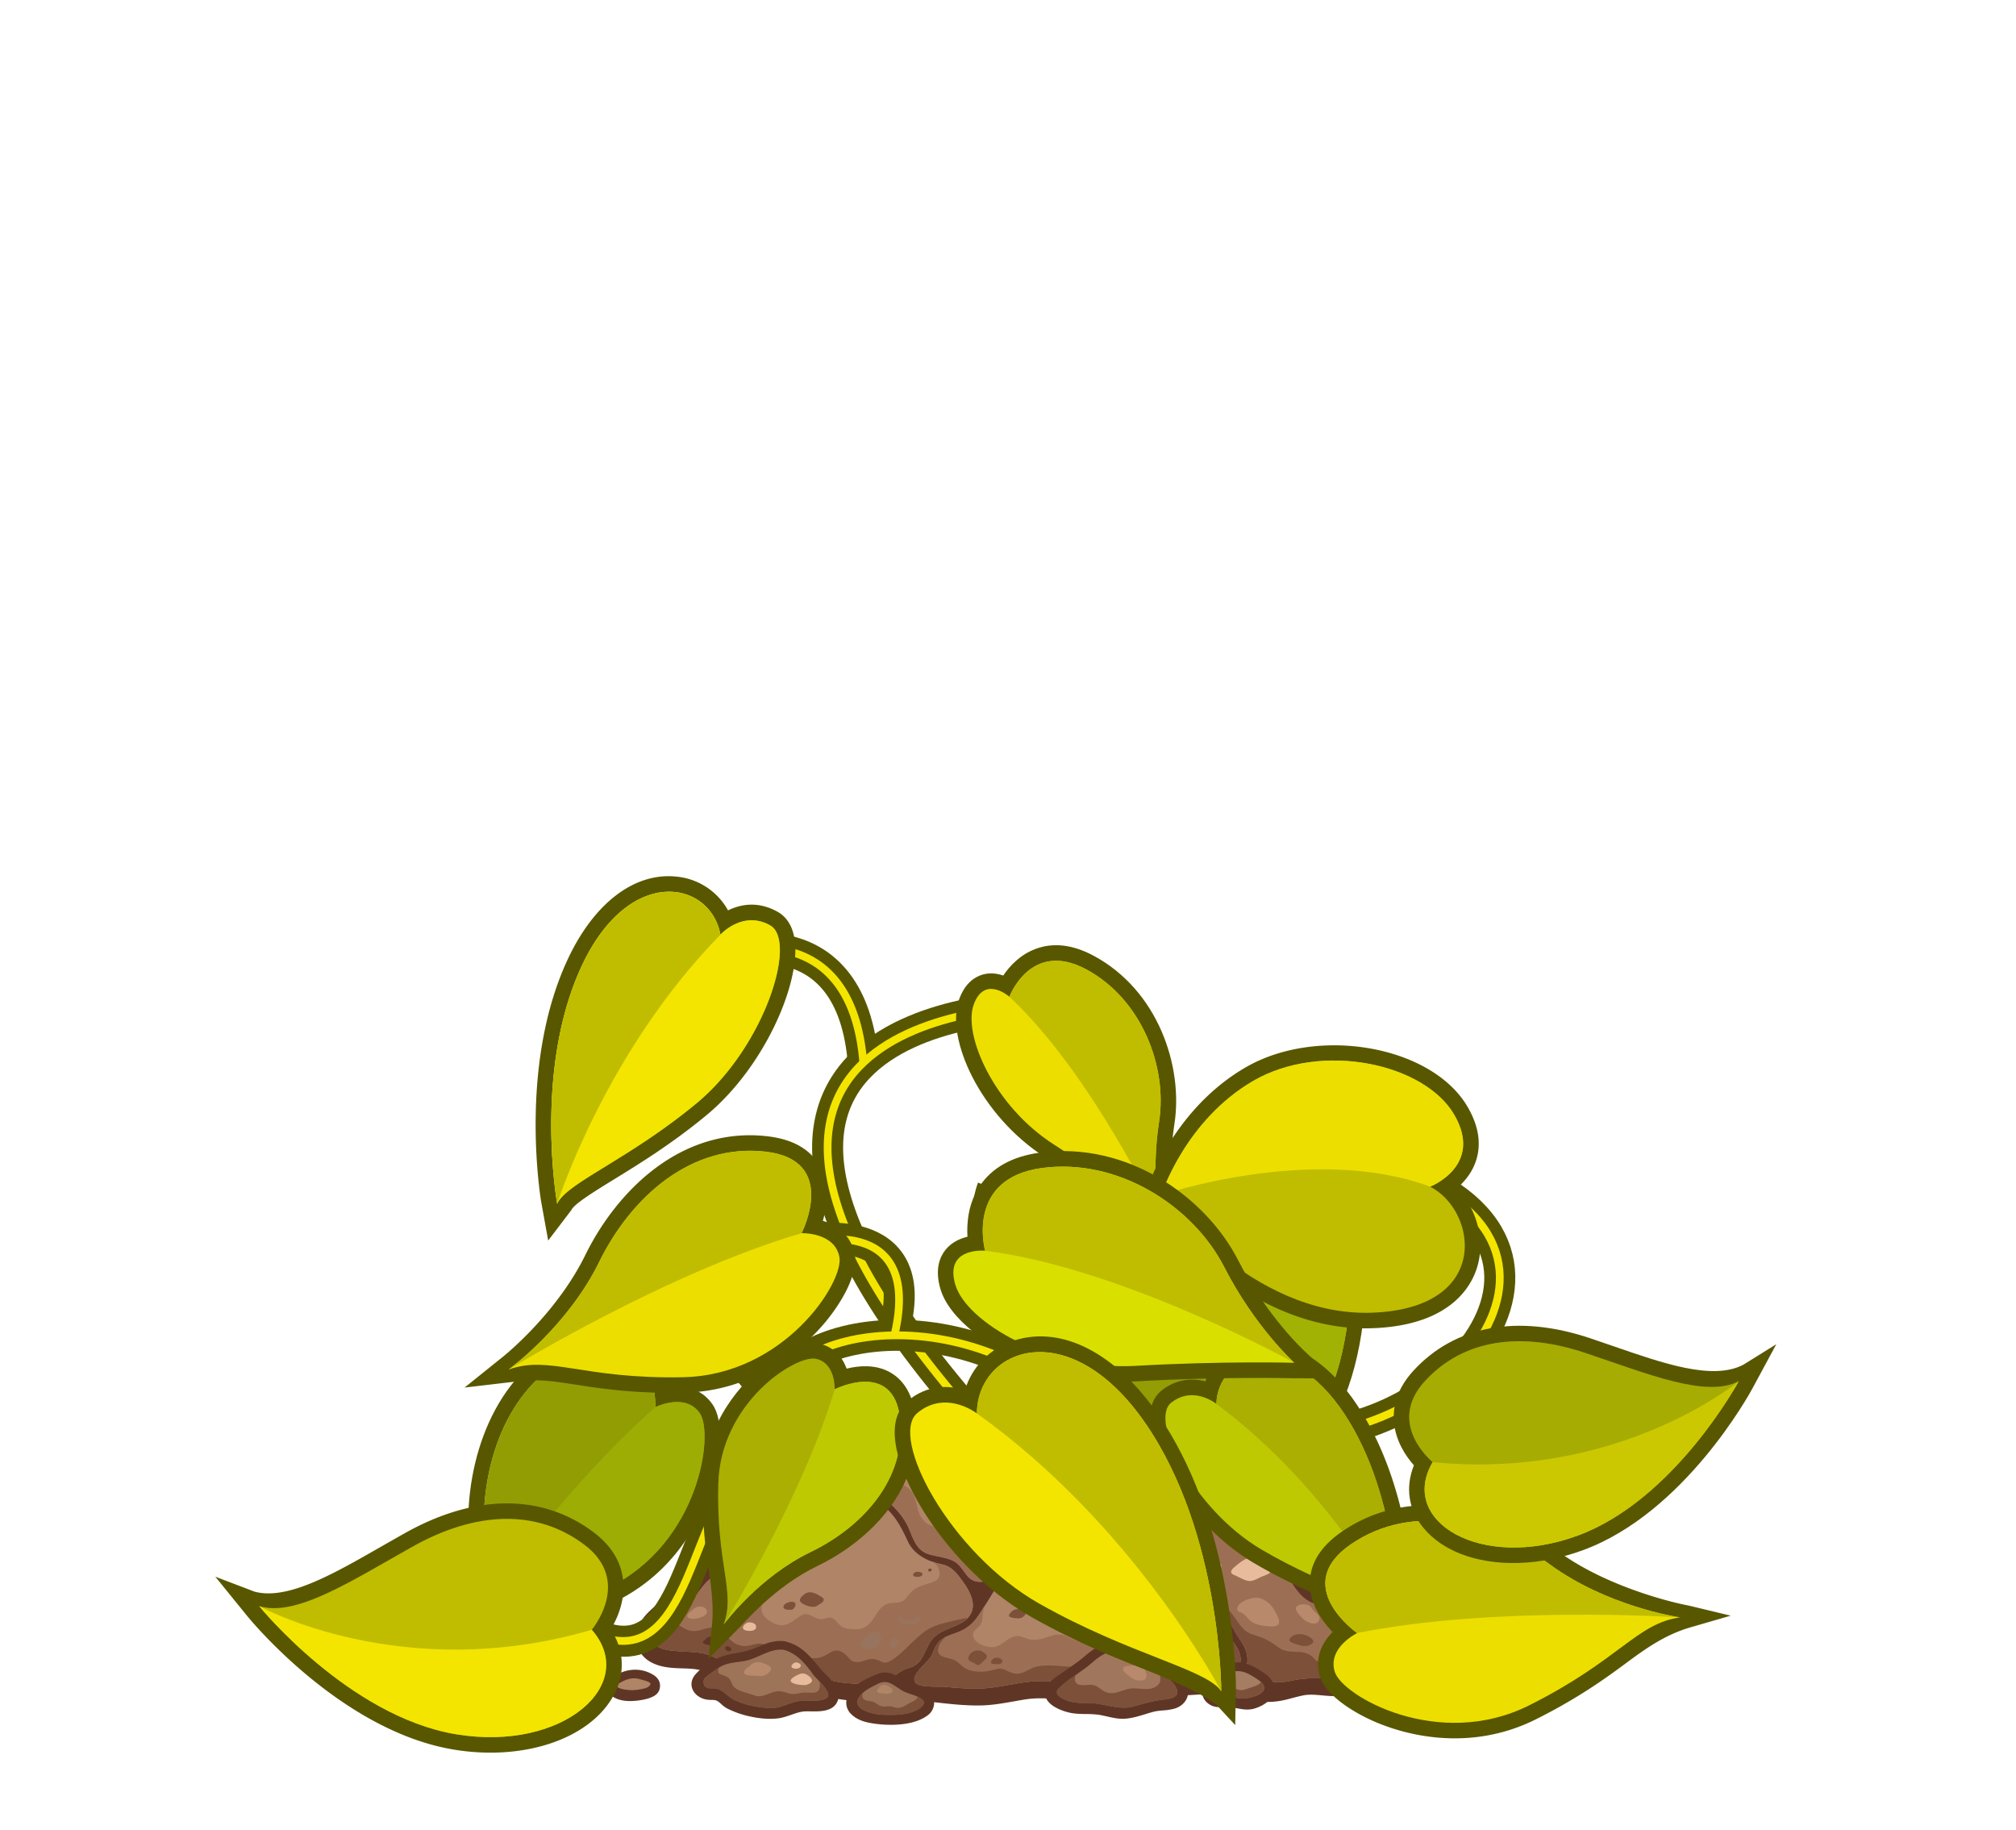 <svg width="130" height="118" viewBox="0 0 130 118" xmlns="http://www.w3.org/2000/svg">
    <g fill="none" fill-rule="evenodd">
        <path d="M0 118h130V0H0z"/>
        <path d="M63.042 109.96c-.925 0-1.852-.104-2.674-.197-1.131-.13-2.07-.18-2.951-.151l-.533.017c-.754.027-1.534.055-2.313-.018-.633-.06-1.22-.215-1.786-.365-.33-.087-.661-.175-1.002-.244-.592-.118-1.22-.136-1.974-.054-.734.078-1.597.113-2.447-.224a9.515 9.515 0 0 1-1.042-.512c-.29-.156-.578-.314-.882-.44-.42-.172-.911-.188-1.432-.205-.622-.02-1.265-.041-1.885-.325-.566-.26-.94-.708-1.052-1.264-.127-.631.1-1.337.608-1.887.522-.566 1.168-1.015 1.686-1.376.31-.215.553-.502.809-.807.229-.27.465-.55.765-.802.15-.125.295-.254.439-.382.483-.43.983-.875 1.638-1.176.454-.21.758-.54 1.11-.922a8.59 8.59 0 0 1 .6-.61c.417-.376.794-.63 1.187-.797.21-.09.417-.118.599-.142.16-.022.298-.041.384-.094.167-.102.277-.36.395-.632.109-.255.223-.52.413-.75.446-.543.962-.914 1.577-1.134.54-.195 1.032-.146 1.464-.021.187-.333.433-.695.736-1.081.322-.41.77-.9 1.262-1.375 1.06-1.027 2.104-1.268 3.345-1.315.74-.028 1.34-.14 1.858-.587.097-.084.194-.173.29-.263.342-.315.728-.673 1.208-.882.392-.17.868-.22 1.328-.267.233-.025.458-.047.646-.088.268-.06.469-.166.702-.29.237-.127.506-.27.86-.364 1.17-.311 2.178-.048 3.17.826.248.22.488.449.727.677.162.155.324.31.489.462.28.257.489.535.69.804.132.173.26.347.413.512.35.453.74.668 1.153.897.57.316 1.218.675 1.46 1.58l.08.323c.144.585.218.832.61 1.073.395.242.923.38 1.435.515l.387.104c.827.258 1.376.65 1.69 1.205.17.295.267.597.36.889.08.246.155.479.266.679.249.45.509.478 1.077.536.158.016.323.034.494.062.603.1 1.188.415 1.565.842.447.507.819.996 1.108 1.455.055.088.11.185.165.285.11.196.224.398.34.508.234.222.389.256.81.305 1.538.178 2.003 1.14 2.38 2.197.166.466.466.719.88 1.068l.268.227c.739.646.838 1.229.79 1.605-.178 1.433-2.007 1.653-2.608 1.725a8.054 8.054 0 0 1-1.68.035l-.224-.02c-.416-.038-.808-.075-1.167-.012-.258.046-.51.114-.762.18-.177.046-.353.093-.531.133-1.11.254-2.137.056-3.132-.137-.731-.141-1.422-.273-2.128-.234-1.075.062-2.043.12-3.001.228-.367.04-.736.106-1.104.17-.553.097-1.124.197-1.701.223-.893.044-1.756-.072-2.591-.182-1.045-.137-2.032-.266-3.043-.11-.247.039-.493.083-.74.127-.701.124-1.427.253-2.175.263h-.156" fill="#5F3626"/>
        <path d="M80.438 107.143c.041-.595-.2-1.045-.534-1.52-.409-.581-.645-1.205-.953-1.841-.458-.943-1.172-1.533-2.12-1.978-.64-.3-1.22-.42-1.82-.811-.616-.402-1.202-.738-1.683-1.296-.337-.391-.728-1.148-1.228-1.35-.3-.12-.583-.137-.906-.146-.454-.014-.796-.303-1.244-.287-.619.022-1.02.64-1.48.963-.7.489-1.409.743-2.212 1-.627.2-1.14.46-1.569.967-.309.365-.496.856-.956 1.038-.49.194-1.012.146-1.36-.281-.29-.355-.513-.797-.956-.99-.479-.21-1-.25-1.5-.394-.806-.233-1.004-.947-1.295-1.635-.428-1.013-1.346-1.868-2.276-2.407-.35-.202-.862-.503-.767-.96.1-.48.482-.835.781-1.2.37-.45.776-1.084 1.196-1.49 1.05-1.018 2.205-.801 3.526-1.013 1.252-.202 1.81-1.296 2.902-1.773.492-.215 1.145-.088 1.66-.227.632-.171 1.13-.608 1.782-.731 1.102-.208 1.95.637 2.657 1.319.374.36.861.648 1.162 1.074.33.467.66 1.07 1.145 1.377.507.32 1.035.539 1.435 1.005.373.436.328 1.17.662 1.66.583.857 1.827 1.11 2.766 1.374.954.298 1.203.747 1.491 1.622.216.659.593 1.475 1.263 1.709.303.105.647.09.962.095.464.007.83.135 1.201.412.58.434.86 1.239 1.251 1.827.324.486.811 1.037 1.414 1.156.44.086.9.052 1.293.294.326.202.457.624.572.965.182.544.334 1.03.757 1.436.343.329 1.392.867 1.22 1.45-.13.439-.979.7-1.338.764-.562.099-1.177-.038-1.744-.081-.662-.051-1.329-.057-1.986.056-.55.095-1.215.28-1.757.074-.537-.204-1.568-.413-1.465-.951l.051-.275z" fill="#B08466"/>
        <path d="M87.457 106.106c-.423-.406-.575-.893-.758-1.436-.114-.341-.245-.764-.57-.965-.394-.243-.856-.208-1.294-.294-.603-.12-1.09-.671-1.414-1.156-.392-.588-.672-1.394-1.252-1.827a1.942 1.942 0 0 0-1.2-.413c-.315-.005-.66.01-.962-.095-.67-.234-1.047-1.05-1.264-1.708-.18-.553-.349-.935-.687-1.217-.33.448-.106.823-.252 1.306-.256.85-1.288 1.29-2.182 1.524-1.032.269-2.02-.735-3.045-1.098.283.31.53.714.75.969.482.559 1.068.895 1.683 1.297.6.39 1.181.51 1.82.81.95.446 1.663 1.036 2.12 1.979.31.636.545 1.26.954 1.842.333.474.575.924.534 1.519l-.05.275c-.104.537.927.747 1.464.95.542.206 1.207.022 1.756-.073.657-.113 1.325-.107 1.987-.056.567.043 1.182.18 1.743.08.36-.063 1.208-.325 1.338-.764.172-.582-.876-1.12-1.219-1.45" fill="#9C6F54"/>
        <path d="M87.457 106.106c-.423-.406-.575-.893-.758-1.436a8.824 8.824 0 0 0-.088-.257c.034.297.052.638-.07.869-.18.342-.578.42-.747.788-.173.375-.015.825-.545.99-.455.143-.383-.087-.707-.31-.693-.473-1.433-.024-2.119-.547-.64-.488-.946-.59-1.72-.848-.86-.287-1.072-1.488-1.895-1.807.046.08.101.148.142.234.31.636.545 1.26.954 1.842.333.474.575.924.534 1.519l-.05.275c-.104.537.927.747 1.464.95.542.206 1.207.022 1.756-.073.657-.113 1.325-.107 1.987-.056.567.043 1.182.18 1.743.08.36-.063 1.208-.325 1.338-.764.172-.582-.876-1.12-1.219-1.45" fill="#7C5039"/>
        <path d="M55.579 95.215c-.094.456.416.758.767.96.93.539 1.849 1.394 2.276 2.407.29.688.489 1.402 1.295 1.635.499.144 1.02.185 1.5.394.444.193.667.635.956.99.349.427.869.475 1.36.28.46-.181.647-.672.956-1.037.429-.506.943-.767 1.569-.967.804-.257 1.513-.511 2.212-1a3.37 3.37 0 0 0 .353-.297c-1.067.092-1.66-.45-2.715-.614-.64-.1-.896.209-1.461.31-.64.117-.994-.056-1.613-.086-1.05-.052-2.152.663-3.165.086-1.067-.607-.426-1.91-1.555-2.496-.49-.254-.922-.022-1.407-.46-.417-.374-.542-.827-.53-1.328a.361.361 0 0 1-.017.023c-.3.365-.682.719-.781 1.2" fill="#9C6F54"/>
        <path d="M78.351 103.605c-.595-1.008-1.297-1.419-2.539-1.805-.992-.363-2.109-1.155-2.799-1.957-.386-.447-.767-1.22-1.428-1.256-.34-.018-.73.02-1.046-.14-.522-.265-.85-.206-1.23.225-.403.456-1.305.96-1.868 1.174-.605.231-1.25.426-1.809.762-.654.392-1.035 1.118-1.41 1.758a42.425 42.425 0 0 1-1.118 1.778c-.358.548-.77.874-1.383 1.11-.36.138-.82.26-1.105.536-.272.265-.383.581-.527.92-.19.447-1.428 1.276-1.06 1.777.243.332 1.525.236 1.885.268.778.07 1.551.14 2.333.11 1.062-.039 2.084-.327 3.137-.437.883-.093 1.713-.038 2.588.105 1.014.165 2.083.366 3.11.194.923-.155 1.843-.304 2.776-.39a46.88 46.88 0 0 1 2.875-.199c.48-.014 1.297.292 1.697-.056.307-.267.431-.302.518-.7l.045-.282c.056-.802-.608-1.26-.914-1.927-.24-.524-.434-1.07-.728-1.568" fill="#B08466"/>
        <path d="M78.351 103.605c-.086-.145-.18-.254-.272-.376-.027.166-.169.265-.297.467-.28.445-.25.741-.736.985-.762.382-1.286.758-2.176.657-.74-.084-1.472-.567-2.229-.43-.622.11-.794.683-1.34.883-.804.295-1.688.135-2.359-.22-.985-.526-1.409.243-2.427.144-.364-.036-.632-.27-1.01-.222-.484.063-.822.537-1.274.673-.43.13-1.442-.148-1.488-.74-.023-.306.38-.48.502-.714.153-.29.077-.39.13-.674.031-.179.08-.362.14-.547-.139.216-.27.437-.41.653-.359.548-.772.874-1.384 1.11-.36.138-.82.26-1.105.536-.272.265-.383.581-.527.92-.19.447-1.428 1.276-1.06 1.777.243.332 1.525.236 1.885.268.778.07 1.551.14 2.333.11 1.062-.039 2.084-.327 3.137-.437.883-.093 1.713-.038 2.588.105 1.014.165 2.083.366 3.11.194.923-.155 1.843-.304 2.776-.39a46.88 46.88 0 0 1 2.875-.199c.48-.014 1.297.292 1.697-.056.307-.267.431-.302.518-.7l.045-.282c.056-.802-.608-1.26-.914-1.927-.24-.524-.434-1.07-.728-1.568" fill="#9C6F54"/>
        <path d="M74.858 108.337a46.102 46.102 0 0 1 2.875-.199c.48-.014 1.297.292 1.697-.056.307-.267.431-.302.518-.7l.045-.282c.056-.802-.608-1.26-.914-1.927-.056-.123-.108-.247-.16-.37-.008.087-.009.175-.032.265-.109.442-.286 1.14-.764 1.314-.2.073-.458-.057-.679.014-.343.111-.458.488-.778.605-.489.18-1.295-.255-1.81-.258-.76-.004-1.357.597-2.094.66-1.035.09-2.097.031-3.136.074-.882.038-2.108-.254-2.932.025-.554.188-.817.55-1.46.344-.436-.14-.549-.358-1.075-.206-.542.156-1.076.204-1.623.05-.455-.129-.566-.404-.922-.613-.465-.27-1.349-.14-1.07-.937.085-.24.238-.423.418-.582a1.445 1.445 0 0 0-.346.232c-.272.265-.383.581-.527.92-.19.446-1.429 1.276-1.06 1.777.243.332 1.525.236 1.885.268.778.07 1.551.14 2.333.11 1.062-.039 2.084-.327 3.137-.437.883-.093 1.713-.038 2.588.105 1.014.165 2.083.366 3.11.194.923-.155 1.843-.304 2.776-.39" fill="#7C5039"/>
        <path d="M60.662 100.84c-.83-.167-1.73-.612-2.12-1.46-.475-1.034-.958-1.963-1.995-2.575-.415-.244-.812-.464-1.13-.832-.504-.583-1.43-.882-2.13-.43-.455.293-.875.636-1.058 1.16-.299.861-.736 1.174-1.684 1.331-1.007.166-1.383 1.086-2.069 1.728-.56.523-1.325.844-1.9 1.35-.356.312-.756.62-1.08.964-.267.283-.467.62-.735.901-.475.5-1.093.84-1.63 1.267-.397.316-1.597 1.322-.813 1.861.46.315 1.096.33 1.634.367.555.04 1.16.033 1.694.21.636.21 1.193.625 1.806.892 1.457.636 2.974.005 4.485.344.916.206 1.791.534 2.736.601.753.053 1.678.173 2.398-.12.56-.23.893-.683 1.522-.857.904-.25.944-.967 1.374-1.652.411-.653 1.068-.814 1.736-1.11 1.541-.687 1.102-1.853.33-2.89-.392-.525-.688-.915-1.37-1.05" fill="#B08466"/>
        <path d="M58.593 107.542c.904-.25.944-.967 1.375-1.652.41-.653 1.068-.813 1.735-1.11 1.541-.687 1.102-1.853.33-2.89-.39-.524-.687-.914-1.37-1.05a4.03 4.03 0 0 1-.566-.162c.185.097.345.224.43.474.227.675-.216.821-.772.983-.674.196-.898.351-1.307.88-.399.515-.887.184-1.386.465-.407.23-.616.777-.92 1.121-.37.415-.705.478-1.266.43-.613-.055-.61-.162-.985-.533-.358-.354-.45-.157-.883-.11-.478.05-.834-.47-1.244-.28-.522.242-.889.772-1.515.662-.388-.067-.96-.403-1.096-.792-.085-.245.002-.496-.109-.76-.277-.656-.875-.555-1.476-.446-.648.118-.796-.005-1.096-.47-.122-.188-.247-.187-.263-.419-.014-.196.08-.414.197-.627-.31.264-.636.528-.91.82-.267.283-.467.62-.735.902-.474.498-1.092.84-1.629 1.266-.398.317-1.597 1.322-.813 1.861.46.315 1.096.33 1.633.367.556.04 1.16.033 1.694.21.636.21 1.194.625 1.806.892 1.458.636 2.974.005 4.485.344.916.206 1.792.534 2.737.601.752.053 1.678.173 2.397-.12.56-.23.893-.683 1.522-.857" fill="#9C6F54"/>
        <path d="M58.593 107.542c.904-.25.944-.967 1.375-1.652.41-.653 1.068-.813 1.735-1.11.228-.102.4-.216.547-.337.027-.047.06-.09.082-.142-.699.196-1.723.332-2.375.686-.962.523-1.634 1.601-2.592 2.127-.422.231-.565-.08-1.004-.143-.417-.059-.718.213-1.124.193-.436-.022-.467-.3-.778-.537-.699-.53-.938.08-1.583.24-.693.17-1.696-.158-2.397-.243-.52-.063-.825-.547-1.337-.639-.385-.07-.72.15-1.112.143-1.29-.026-1.19-1.55-2.595-1.106-.69.217-.939.2-1.492-.139-.492-.3-.656-.33-.697-.724-.038.03-.077.056-.114.085-.398.317-1.597 1.322-.813 1.861.46.315 1.096.33 1.633.367.556.04 1.16.033 1.694.21.636.21 1.194.625 1.806.892 1.458.636 2.974.005 4.485.344.916.206 1.792.534 2.737.601.752.053 1.678.173 2.397-.12.56-.23.893-.683 1.522-.857" fill="#7C5039"/>
        <path d="M49.654 110.82c-.36 0-.75-.042-1.16-.126a6.104 6.104 0 0 1-1.6-.54 1.803 1.803 0 0 1-.389-.289c-.072-.065-.145-.13-.233-.185-.12-.073-.233-.075-.39-.078a1.98 1.98 0 0 1-.346-.028c-.44-.086-.785-.363-.904-.724-.103-.319-.017-.65.247-.934a4.192 4.192 0 0 1 2.47-1.314 6.165 6.165 0 0 0 1.664-.477c.456-.2.963-.378 1.574-.31l.11.025-.002.005c.94.24 1.456.853 1.956 1.448.134.16.271.323.417.481.056.06.122.126.19.195.42.418 1.053 1.051.736 1.747-.29.641-1.125.635-1.74.623-.155-.002-.296-.004-.412.006-.273.024-.536.116-.814.213-.267.093-.543.19-.842.23a4.14 4.14 0 0 1-.532.032" fill="#5F3626"/>
        <path d="M53.264 109.506c-.513.261-1.227.08-1.785.176-.405.07-.797.258-1.191.371-.488.142-1.024.054-1.517-.019a5.516 5.516 0 0 1-1.288-.37c-.404-.167-.661-.475-1.02-.697-.21-.13-.5-.11-.733-.118-.345-.01-.488-.462-.237-.696.112-.105.242-.193.367-.283.333-.243.629-.47 1.03-.586.352-.1.727-.127 1.087-.186.88-.143 1.637-.825 2.547-.729.861.224 1.428.914 1.934 1.624.193.27 1.358 1.23.806 1.513" fill="#9E7459"/>
        <path d="M52.844 108.41c.042.23.037.497-.11.631-.184.165-.627.07-.86.082-.226.011-.432.076-.65.097-.337.034-.598-.159-.923-.179-.607-.04-1.068.5-1.669.264-.379-.149-1.032-.246-1.314-.549-.164-.177-.166-.467-.388-.61-.394-.252-.76-.108-.569-.623-.17.104-.33.222-.5.346-.125.091-.256.18-.369.284-.25.234-.107.685.238.696.234.007.524-.012.733.118.358.222.615.53 1.02.696.415.172.842.304 1.287.371.493.073 1.03.16 1.518.02.393-.114.786-.302 1.19-.372.558-.096 1.274.085 1.785-.176.38-.195-.05-.706-.419-1.096" fill="#7C5039"/>
        <path d="M57.45 111.206c-.452 0-.83-.042-1.029-.07-.584-.08-1.183-.22-1.6-.691-.416-.47-.268-1.153.115-1.542.47-.475 1.102-.754 1.66-.978.64-.26 1.184.084 1.623.359.098.06.195.122.293.176.104.045.256.086.414.13.412.116.878.246 1.131.61a1.01 1.01 0 0 1-.22 1.383c-.662.504-1.628.623-2.388.623" fill="#5F3626"/>
        <path d="M59.174 110.227c-.661.37-1.577.357-2.298.33-.654-.026-2.271-.425-1.277-1.372.285-.27.658-.44.997-.615.658-.337 1.028.101 1.578.427l.015.007a.182.182 0 0 0 .036.022c.255.126.525.205.79.303.177.066.36.145.496.293.226.246-.212.536-.337.605" fill="#9B7359"/>
        <path d="M59.168 109.396c-.011.196-.3.305-.477.392-.276.138-.508.351-.839.326-.14-.01-.265-.078-.405-.097-.189-.025-.383.037-.57 0-.193-.037-.33-.174-.5-.26-.144-.07-.269-.068-.42-.099-.36-.074-.379-.248-.334-.49-.006.006-.016.01-.024.017-.994.947.623 1.346 1.278 1.371.72.028 1.636.04 2.297-.329.125-.069.563-.359.337-.605a.972.972 0 0 0-.343-.226" fill="#7C5039"/>
        <path d="M72.395 110.818c-.35 0-.687-.077-1.013-.151-.187-.042-.374-.085-.562-.112a6.34 6.34 0 0 0-.776-.043c-.329-.004-.67-.01-1.015-.077-.118-.023-1.166-.246-1.53-.862a.827.827 0 0 1-.078-.684c.13-.404.591-.713.928-.94l.456-.315c.421-.292.82-.568 1.19-.891 1.098-.95 2.182-1.173 3.224-.665.601.293 1.184.677 1.78 1.076.55.37 1.236.832 1.531 1.53.12.283.115.585-.014.85-.148.306-.443.538-.81.638a3.981 3.981 0 0 1-.719.107 3.796 3.796 0 0 0-.606.086 11.6 11.6 0 0 0-.53.156c-.398.122-.808.248-1.249.288a2.406 2.406 0 0 1-.207.009" fill="#5F3626"/>
        <path d="M74.998 109.583c-.674.084-1.253.253-1.908.439-.959.272-1.873-.21-2.832-.215-.434-.002-.834.01-1.258-.108-.372-.104-1.165-.411-.717-.851.65-.637 1.486-1.063 2.165-1.669.81-.719 1.72-1.094 2.701-.438.36.24.743.447 1.11.678.471.299.938.623 1.325 1.03.16.169.294.362.336.593.08.444-.637.505-.922.541" fill="#A0775C"/>
        <path d="M74.743 107.75c.073.461.236.801-.331 1.055-.438.196-.96.023-1.425.055-.484.033-.978.366-1.456.294-.555-.083-.678-.562-1.278-.524-.213.014-.665.073-.837-.104-.156-.162-.11-.342-.055-.529-.379.263-.752.53-1.078.85-.448.441.346.748.718.851.423.12.823.106 1.257.11.96.004 1.874.486 2.832.214.654-.186 1.234-.355 1.908-.439.285-.036 1.001-.098.921-.54-.04-.232-.175-.426-.335-.594a5.526 5.526 0 0 0-.84-.699" fill="#7C5039"/>
        <path d="M80.424 110.222c-.233 0-.454-.042-.67-.083-.16-.03-.32-.062-.487-.073a2.55 2.55 0 0 0-.314 0c-.291.009-.624.022-.916-.147-.41-.24-.5-.562-.504-.79-.008-.613.603-1.22.99-1.46.389-.24.92-.573 1.56-.472.543.083 1.124.467 1.508.72l.014.01c.543.416.602.83.556 1.105-.079.47-.53.885-1.209 1.107a1.653 1.653 0 0 1-.528.083" fill="#5F3626"/>
        <path d="M79.979 109.502c-.487-.068-.902-.136-1.393-.152-.611-.021-.372-.643-.096-.932.196-.205.446-.35.685-.49.753-.442 1.418-.005 2.068.455.936.763-.72 1.195-1.264 1.119" fill="#A57D62"/>
        <path d="M81.302 108.439c-.078.211-.496.314-.658.368-.27.089-.547.234-.827.129-.197-.073-.31-.127-.526-.139-.23-.013-.448-.057-.59-.261-.085-.126-.05-.203.007-.299-.075.057-.153.112-.218.181-.276.288-.515.911.096.931.49.017.906.085 1.393.152.53.074 2.11-.335 1.323-1.062" fill="#7C5039"/>
        <path d="M90.384 110.277a1.41 1.41 0 0 1-.239-.02c-.514-.088-.947-.245-1.286-.467-.191-.126-.641-.42-.443-.97.118-.33.406-.53.638-.69.107-.074.2-.161.292-.247.178-.164.378-.35.661-.447.752-.263 1.408.122 1.835.433.074.053.166.1.26.152l.079.042c.219.12.624.342.649.8.03.568-.51.892-.982.997-.171.039-.338.106-.515.177-.282.114-.596.24-.949.24" fill="#5F3626"/>
        <path d="M92.04 109.104c-.1.045-.23.055-.324.072a3.75 3.75 0 0 0-.682.238c-.62.268-1.218.116-1.781-.2-.454-.254.307-.683.499-.857.323-.294.634-.54 1.095-.416.395.106.769.44 1.135.629.127.066.24.238.199.385a.235.235 0 0 1-.141.149" fill="#B08466"/>
        <path d="m91.981 108.57-.01-.006c-.045.089-.197.127-.279.154-.2.067-.409.085-.609.149-.257.081-.404.184-.664.096-.186-.064-.623-.134-.723-.329-.036-.07-.018-.157.011-.241-.238.19-.882.582-.454.822.563.315 1.16.467 1.78.199a3.76 3.76 0 0 1 .683-.238c.094-.017.224-.027.323-.072.067-.03.121-.076.141-.149.041-.147-.072-.319-.199-.385" fill="#7C5039"/>
        <path d="M40.633 109.675c-.424 0-.84-.082-1.164-.316-.308-.223-.355-.462-.34-.623.04-.422.532-.715.822-.853.718-.34 1.535-.3 2.18.104.438.273.465.631.41.883-.095.445-.56.583-.837.666a4.759 4.759 0 0 1-1.07.14" fill="#5F3626"/>
        <path d="M41.606 108.851c-.341.08-.682.143-1.032.117-.253-.018-1.168-.138-.622-.456.416-.243.825-.392 1.31-.249l.337.098c.069.022.136.046.203.074.346.137-.021.364-.196.416" fill="#B08466"/>
        <path d="M50.568 98.632c-.06.162-.228.417-.016.516.26.121.544.045.802-.028.237-.067.414-.17.581-.353.137-.15.317-.323.397-.511a.701.701 0 0 0 .051-.396c.22.219.342.428.2.735-.156.336-.48.58-.79.768-.286.175-.612.317-.952.331-.19.008-.477.001-.62-.146-.22-.223.028-.564.168-.753l.18-.163zM54.221 99.564c.213-.08 1.057-.636.445-.773-.249-.056-.479.026-.662.227-.058.063-.298.449-.272.542.035.129.401.037.489.004" fill="#98745E"/>
        <path d="M82.279 103.996c-.062-.111-.124-.21-.166-.28-.236-.392-.748-.753-1.202-.7-.32.037-.958.218-1.102.597-.13.34.175.263.414.47.262.228.33.45.706.594.343.132.933.226 1.293.166.423-.071.243-.513.057-.847M83.926 104.273c.077.08.15.143.192.175.196.141.668.366.87.132.254-.296-.038-.532-.222-.683-.127-.104-.198-.272-.323-.37-.164-.13-.817-.157-.878.163-.025.136.183.4.361.583" fill="#B88A6B"/>
        <path d="M70.29 100.42c.295.23.617.236.939.02.125-.083.302-.203.308-.37.482.538-.231 1.008-.77 1.057-.21.02-.357-.07-.528-.183-.223-.147-.626-.38-.656-.678-.034-.339.26-.627.563-.718-.121.037-.288.323-.272.442.025.19.284.326.417.43" fill="#98745E"/>
        <path d="M73.639 102.722c.519-1.15-1.146-1.315-.922-.273.046.212.828.482.922.273" fill="#B0856D"/>
        <path d="M58.223 104.053c-.06.137-.154.255.002.34.145.079.318.095.48.098.193.003.475-.147.52-.35.43.657-.85.65-1.193.439-.226-.14-.03-.33.107-.456l.084-.071zM67.495 91.13c-.289.34.141.62.401.787.191.123.392.163.616.19.167.02.428.078.596.044.14-.028.208-.227.187-.356.088.202.354.565.104.738-.267.184-.662.133-.958.067-.286-.064-.497-.162-.705-.369-.153-.152-.402-.304-.46-.522a.521.521 0 0 1 .22-.58" fill="#98745E"/>
        <path d="M49.711 107.644c.042-.214-.295-.33-.421-.382-.222-.093-.46-.146-.687-.042a.82.82 0 0 0-.251.18c-.097.096-.256.17-.328.29-.147.249.094.297.275.325.193.03.385.026.579.034.123.004.249.037.368-.01.127-.047.434-.238.465-.395M44.39 104.3c.227.171.91.013 1.102-.187.212-.222.03-.464-.208-.517a.704.704 0 0 0-.6.172c-.144.136-.532.355-.295.532M72.793 108.042c.171.144.352.269.569.295.158.019.453.033.542-.15.081-.17-.03-.465-.127-.597-.145-.195-.328-.198-.537-.203-.171-.004-.707-.034-.806.169-.092.188.257.4.359.486" fill="#B88A6B"/>
        <path d="M56.257 106.317c.292-.083.7-.507.557-.823-.139-.31-.561-.363-.789-.122-.129.137-.612.459-.531.669.079.207.578.328.763.276M57.676 106.216c.19-.046.426-.36.233-.513-.116-.092-.3-.06-.4.032-.197.177-.16.56.167.48" fill="#98745E"/>
        <path d="M63.426 107.086c.091-.09.245-.177.212-.318-.024-.105-.17-.197-.25-.257-.314-.234-.885-.04-.938.377-.027.207.193.257.342.32.071.032.186.14.26.147.13.013.294-.19.374-.27M64.595 107.211c.198-.25-.318-.397-.482-.302-.087.05-.211.148-.21.26.003.132.14.113.248.118.144.006.343.052.444-.076M75.683 106.34c-.01.187.424.265.56.322.325.135.543-.035.76-.297.087-.105.134-.17.033-.276a.988.988 0 0 0-.297-.19c-.212-.09-.422-.054-.614.061-.143.085-.432.187-.442.38" fill="#7C5039"/>
        <path d="M74.132 105.89c.23-.096.248-.286.06-.426a.977.977 0 0 0-.57-.178c-.118-.001-.356-.02-.454.066-.19.164.076.31.184.394.098.076.175.209.3.244.144.04.349-.045.48-.1M74.658 105.834c-.099.111-.084.225.061.282.14.056.255-.01.361-.113.104-.099-.002-.193-.095-.239-.128-.063-.232-.037-.327.07M81.8 101.467c.479-.3-.27-.846-.558-.981-.51-.237-1.005.028-1.404.355-.277.229-.727.525-.221.722.292.115.684.385.998.37.248-.012.484-.157.702-.26.153-.072.34-.116.483-.206M78.732 100.883c-.07-.18-.505-.265-.669-.28-.272-.026-.435.194-.583.411-.168.246.062.316.267.391.247.09 1.15-.108.985-.522M48.011 104.074c.281-.217.231-.517-.085-.677-.31-.158-.625-.007-.872.196-.182.148-.49.268-.304.46.107.11.41.237.561.278.29.08.474-.083.7-.257M48.053 105.108c.196.074.742.087.706-.243-.027-.24-.402-.306-.58-.237-.202.079-.427.366-.126.48M63.977 99.916c.379-.368.41-.663-.088-.976a1.05 1.05 0 0 0-1.156-.01c-.192.116-.733.57-.637.822.083.22.749.381.935.451.459.174.582.066.946-.287M76.354 98.384c.174-.383-.263-.42-.486-.554-.275-.163-.531-.409-.878-.33-.3.066-1.214.615-.843 1.03.115.126.365.182.516.252.18.082.352.203.537.271.453.165.973-.272 1.154-.669M76.861 97.613c.43.18.868-.407.375-.645-.234-.113-.929-.197-.916.23.006.173.402.357.541.415M61.122 93.05c.234-.271.385-.733.04-.983-.355-.257-.997.008-1.389.023-.494.018-.929.057-1.319.405-.145.13-.817.9-.713 1.113.068.136 1.185.22 1.386.273.75.195 1.507-.265 1.995-.831M63.018 91.604c.47.205 1.254-.148 1.577-.487.345-.361.491-1.015-.166-1.018-.546-.002-.854.37-1.183.78-.224.277-.622.553-.228.725M66.293 89.954c.034.281 1.302.361 1.576.361.328 0 1.18-.024 1.07-.555-.05-.24-.614-.561-.818-.645-.355-.148-1.892.31-1.828.839M54.832 96.794c.485-.612-.117-.736-.6-.843-.539-.12-.985-.07-1.314.429-.117.178-.362.634-.306.852.104.4.751.3 1.048.348.2.032.283.095.467 0 .266-.137.523-.556.705-.786M67.32 101.708c.64-.515.216-1.092-.473-.982-.44.07-1.164.288-1.442.67-.128.177-.537.817-.416 1.029.18.319.947.05 1.209.004.496-.09.727-.404 1.122-.721M67.719 100.534c.234.104.739-.068.85-.303.209-.442-.578-.247-.746-.121-.136.102-.358.31-.104.424" fill="#E8BB9C"/>
        <path d="M52.72 103.515c.22-.15.602-.324.27-.544-.313-.206-.745-.465-1.105-.194-.256.193-.464.414-.134.61.268.16.7.311.97.128M51.292 103.406c-.082-.3-.912-.031-.753.274.062.119.438.136.556.088.111-.045.23-.242.197-.362M66.002 97.179c.36.062.716.175 1.073.026.273-.114.62-.466.36-.757-.435-.49-1.64-.166-1.966.305-.284.41.188.367.533.426M84.33 106.106c.351-.096.496-.304.169-.525-.325-.219-.827-.328-1.168-.09-.29.202-.215.34.024.431.274.106.678.266.975.184M70.434 104.496c.12-.333-.21-.418-.475-.457-.325-.048-.77-.215-1.034.018-.455.399-.003.572.354.772.382.213.983.147 1.155-.333M71.463 104.882c.514-.209-.038-.749-.36-.406-.27.29.06.529.36.406" fill="#7C5039"/>
        <path d="M52.026 108.623c.15-.059.41-.15.316-.35-.088-.19-.399-.393-.61-.38-.193.012-.563.212-.694.355-.305.331.797.45.988.375M51.636 107.423c.038-.125-.128-.209-.221-.229-.152-.033-.252.029-.343.149-.201.268.482.351.564.08" fill="#E8BB9C"/>
        <path d="M57.418 109.162c.426-.172-.213-.563-.443-.538-.168.018-.315.185-.396.325-.106.185.097.206.26.23.168.023.415.05.579-.017" fill="#B08466"/>
        <path d="M59.457 101.564c.147-.202-.301-.263-.423-.204-.171.083-.241.256-.004.297.128.022.34.025.427-.093" fill="#7C5039"/>
        <path d="M59.876 101.293c.079.092.27-.027.18-.133-.071-.085-.274.024-.18.133" fill="#7C4737"/>
        <path d="M46.347 106.093c.172-.101-.01-.294-.11-.377a.782.782 0 0 0-.474-.184c-.108-.002-.181.074-.254.144-.04.038-.18.144-.187.202-.014.12.343.174.437.202.173.052.418.113.588.013M47.15 106.364c.045-.136-.252-.296-.357-.187-.09.092.014.208.1.255.09.049.218.057.258-.068" fill="#5F3626"/>
        <path d="M65.9 104.29c.71-.416-.33-.796-.707-.344-.15.18-.217.271.044.343.172.048.511.09.663.001" fill="#7C5039"/>
        <path d="M60.995 96.705c.132-.018.423-.044.423-.044l.15.52.722.282.626-.432.484-.661.59-.405h.397l.123 2.017-1.5.149-1.363.195-.599-.273-.053-1.348z" fill="#B08466"/>
        <path d="M63.865 97.546c.261.082 1.098.093 1.06-.375-.034-.425-.745-.22-.952-.105-.212.118-.48.363-.108.48" fill="#7C5039"/>
        <path d="M61.195 96.734c.02.08.127.163.11.299-.018.135.072.253.169.362.26.294.734.274 1.074.129.33-.143.54-.38.77-.644.288-.332.707-.861 1.158-.778.307.056.459-.23.15-.287a1.735 1.735 0 0 0-1.386.35c-.287.23-.464.583-.768.793a.654.654 0 0 1-.47.105c-.147-.02-.305-.096-.342-.141l-.012-.277s-.025-.066-.071-.121a.527.527 0 0 0-.411-.182c-.314-.005-.284.18-.11.272.047.024.119.039.139.12" fill="#5F3626"/>
        <path d="M68.017 96.077c.132-.018.567-.213.567-.213l1.111.698.657.032.44-.045.308.086-.385 1.183-1.533.109-.784-.503-.562-.7.181-.647z" fill="#B08466"/>
        <path d="M71.52 96.715c-.12-.197-.544-.37-.947-.397-.252-.018-.529.043-.76-.01a1.91 1.91 0 0 1-1.064-.655c-.04-.02-.098-.054-.213-.05-.197.02-.456.305-.66.349-.206.044-.226.27.087.283.205.008.367-.088.56-.136.134-.033.197.07.296.16.256.23.513.529.857.606.264.059.614-.01.88-.008.355.003.54-.152.822.057.105.079.237.277.36.25.14-.03-.06-.217-.103-.263-.043-.045-.07-.11-.116-.186" fill="#5F3626"/>
        <path d="M64.969 91.408s2.707-4.8 13.733.075 25.668-9.171 13.295-15.236" stroke="#585700" stroke-width="2"/>
        <path d="M64.969 91.408s2.707-4.8 13.733.075 25.668-9.171 13.295-15.236" stroke="#F3E500" stroke-width=".5"/>
        <path d="M63.469 90.423s9.894-11.435 28.145 13.912" stroke="#585700" stroke-width="2"/>
        <path d="M63.469 90.423s9.894-11.435 28.145 13.912" stroke="#F3E500" stroke-width=".5"/>
        <path d="M47.016 61.417s7.905-2.457 8.658 7.14" stroke="#585700" stroke-width="2"/>
        <path d="M66.369 64.934s-27.696.136-2.241 27.969" stroke="#585700" stroke-width="2"/>
        <path d="M66.369 64.934s-27.696.136-2.241 27.969" stroke="#F3E500" stroke-width=".5"/>
        <path d="M47.016 61.417s7.905-2.457 8.658 7.14" stroke="#F3E500" stroke-width=".5"/>
        <path d="m76.314 80.965-2.144-1.641c-.029-.022-2.976-2.274-6.749-4.69-4.225-2.703-6.468-7.696-5.578-10.188.392-1.098 1.06-1.486 1.548-1.618.471-.128.921-.063 1.302.07.412-.611 1.078-1.336 2.07-1.712 1.145-.434 2.407-.29 3.751.43 4.175 2.238 5.79 7.154 5.218 10.846-.507 3.274.02 5.835.024 5.86l.558 2.643z" fill="#585700"/>
        <path d="M74.778 78.53s-2.96-2.269-6.818-4.738c-3.86-2.469-5.87-7.063-5.175-9.01.658-1.844 2.137-.658 2.294-.526l.012.011s1.366-3.689 4.951-1.769c3.582 1.921 5.247 6.291 4.702 9.81-.545 3.518.034 6.222.034 6.222" fill="#ECDF00"/>
        <path d="M74.778 78.53s-4.362-9.294-9.687-14.263c0 0 1.366-3.689 4.951-1.769 3.582 1.921 5.247 6.291 4.702 9.81-.545 3.518.034 6.222.034 6.222" fill="#C0BD00"/>
        <path d="m35.349 79.985-.47-2.604c-.272-1.836-1.13-9.251 1.662-15.382 1.714-3.766 4.394-5.811 7.168-5.47a4.246 4.246 0 0 1 3.237 2.167c.81-.395 1.945-.621 3.219.104.449.258 1.004.819 1.107 2.038.238 2.803-2.058 8.043-5.734 11.079-2.216 1.83-4.292 3.107-5.96 4.133-1.2.737-2.56 1.574-2.73 1.963l-1.5 1.972z" fill="#585700"/>
        <path d="m35.93 77.617.002-.009c.588-1.33 4.591-2.846 8.97-6.463 4.384-3.622 6.537-10.46 4.767-11.477-1.477-.843-2.723.133-3.1.481a2.483 2.483 0 0 0-.114.115c-.653-3.522-5.954-4.55-9.004 2.15-3.05 6.697-1.52 15.203-1.52 15.203" fill="#AACC17"/>
        <path d="m35.93 77.617.002-.009c.588-1.33 4.591-2.846 8.97-6.463 4.384-3.622 6.537-10.46 4.767-11.477-1.477-.843-2.723.133-3.1.481a2.483 2.483 0 0 0-.114.115c-.653-3.522-5.954-4.55-9.004 2.15-3.05 6.697-1.52 15.203-1.52 15.203" fill="#F3E500"/>
        <path d="m35.93 77.617.002-.009c.093-.295 3.18-9.858 10.523-17.344-.653-3.522-5.954-4.55-9.004 2.15-3.05 6.697-1.52 15.203-1.52 15.203" fill="#C0BD00"/>
        <path d="M41.074 88.77s5.05-4.22 8.06.743" stroke="#585700" stroke-width="2"/>
        <path d="M41.074 88.77s5.05-4.22 8.06.743" stroke="#F3E500" stroke-width=".5"/>
        <path d="m27.09 108.57.99-2.396c.415-.865 2.045-4.39 2.114-8.293.081-4.587 2.102-10.116 7.412-11.886 1.596-.531 2.92-.414 3.934.35 1.06.799 1.47 2.096 1.624 3.085.944-.122 2.043.067 2.771 1.1.725 1.03.551 3.08.147 4.657-.435 1.698-1.93 5.885-6.402 8.075-2.874 1.405-5.03 2.025-6.605 2.477-1.407.404-2.26.64-3.185 1.205l-2.8 1.627z" fill="#585700"/>
        <path d="M28.808 106.661c1.994-1.984 4.582-1.437 10.432-4.298 5.854-2.867 6.823-9.914 5.878-11.257-.946-1.344-2.865-.376-2.865-.376s.225-5.304-4.33-3.787c-4.56 1.519-6.625 6.277-6.73 10.959-.095 4.539-2.25 8.509-2.382 8.753.002.005.002.005-.003.006" fill="#D9E000"/>
        <path d="M28.81 106.655c.24-.36 6.697-10.011 13.443-15.925 0 0 .225-5.304-4.33-3.787-4.56 1.519-6.625 6.277-6.73 10.959-.095 4.539-2.25 8.509-2.382 8.753" fill="#C0BD00"/>
        <path d="M28.808 106.661c1.994-1.984 4.582-1.437 10.432-4.298 5.854-2.867 6.823-9.914 5.878-11.257-.946-1.344-2.865-.376-2.865-.376s.225-5.304-4.33-3.787c-4.56 1.519-6.625 6.277-6.73 10.959-.095 4.539-2.25 8.509-2.382 8.753.002.005.002.005-.003.006" fill="#6C8409" opacity=".55"/>
        <path d="M77.844 80.44s-1.47 2.362.572 5.408c2.043 3.047 5.422 3.419 5.422 3.419" stroke="#585800" stroke-width="2"/>
        <path d="M77.844 80.44s-1.47 2.362.572 5.408c2.043 3.047 5.422 3.419 5.422 3.419" stroke="#F4E600" stroke-width=".5"/>
        <path d="M79.763 94.536c-1.623-.353-2.68-1.45-3.239-2.432-1.565.022-3.51-.591-4.755-2.14-1.046-1.301-1.939-3.728-.25-7.898 3.156-7.798 14.104-8.554 14.57-8.582l.806-.05.217.78c2.195 7.913.737 18.667-4.367 20.153-1.15.335-2.142.352-2.982.169" fill="#585700"/>
        <path d="M77.135 91.049c-2.334.395-7.646-1.308-4.69-8.607 2.957-7.304 13.704-7.96 13.704-7.96 2.252 8.12.398 17.736-3.683 18.925-4.086 1.189-5.331-2.358-5.331-2.358" fill="#B9B900"/>
        <path d="M77.135 91.049s2.916-9.355 9.013-16.567c2.254 8.12.4 17.736-3.682 18.925-4.086 1.189-5.331-2.358-5.331-2.358" fill="#D9E000"/>
        <path d="M77.135 91.049c-2.334.395-7.646-1.308-4.69-8.607 2.957-7.304 13.704-7.96 13.704-7.96 2.252 8.12.398 17.736-3.683 18.925-4.086 1.189-5.331-2.358-5.331-2.358" fill="#6C8409" opacity=".5"/>
        <path d="M94.356 83.347c-.926 1.107-2.658 2.183-5.892 2.29-8.213.267-14.136-7.662-14.384-8l-.3-.41.153-.484c.068-.211 1.7-5.207 6.394-7.927 4.67-2.7 12.025-1.387 14.312 2.552.726 1.245.901 2.433.52 3.527-.258.74-.726 1.296-1.195 1.699 1.17 1.242 1.751 3.098 1.378 4.774a4.694 4.694 0 0 1-.986 1.979" fill="#585700"/>
        <path d="M74.886 77.046s1.528-4.808 5.941-7.365c4.418-2.554 11.033-1.108 12.947 2.189 1.92 3.29-1.552 4.639-1.552 4.639 3.04 1.55 3.992 7.87-3.79 8.128-7.782.254-13.546-7.591-13.546-7.591" fill="#C0BD00"/>
        <path d="M74.886 77.046s1.528-4.808 5.941-7.365c4.418-2.554 11.033-1.108 12.947 2.189 1.92 3.29-1.552 4.639-1.552 4.639-7.528-2.8-17.336.537-17.336.537" fill="#ECDF00"/>
        <path d="M80.799 100.74c-3.681-2.184-6.45-6.506-6.635-9.032-.083-1.136.35-1.738.728-2.044.834-.668 1.837-.868 2.83-.599a3.896 3.896 0 0 1 2.585-2.33c2.446-.703 5.142.741 7.209 3.861 3.315 5.002 3.667 11.46 3.643 13.356l-.136 2.513-1.298-1.224c-.616-.594-1.964-1.218-3.044-1.667-1.62-.672-3.633-1.508-5.851-2.816l-.031-.018" fill="#585700"/>
        <path d="M90.16 104.346s0-.004-.004-.007c-.705-1.092-4.449-1.867-8.819-4.442-4.376-2.579-7.236-8.309-5.817-9.454 1.185-.95 2.42-.265 2.802-.01.04.025.077.054.116.084.082-3.198 4.614-4.849 8.244.631 3.631 5.48 3.477 13.198 3.477 13.198" fill="#D9E000"/>
        <path d="M90.16 104.346s0-.004-.004-.007c-.123-.248-4.189-8.249-11.718-13.822.082-3.198 4.614-4.849 8.244.631 3.631 5.48 3.477 13.198 3.477 13.198" fill="#C0BD00"/>
        <path d="M90.16 104.346s0-.004-.004-.007c-.705-1.092-4.449-1.867-8.819-4.442-4.376-2.579-7.236-8.309-5.817-9.454 1.185-.95 2.42-.265 2.802-.01.04.025.077.054.116.084.082-3.198 4.614-4.849 8.244.631 3.631 5.48 3.477 13.198 3.477 13.198" fill="#6C8409" opacity=".25"/>
        <path d="M92.966 112.05a13.35 13.35 0 0 1-4.236-1.01c-1.497-.636-3.232-1.744-3.61-2.945-.379-1.205.139-2.194.808-2.87-.692-.724-1.474-1.837-1.465-3.164.009-1.27.719-2.393 2.11-3.338 4.631-3.144 10.24-1.376 13.944 1.328 3.175 2.321 7.585 3.328 8.353 3.461l2.734.657-2.669.774c-1.423.43-2.575 1.168-3.923 2.17-1.316.975-3.117 2.312-5.978 3.742-2.167 1.081-4.282 1.316-6.068 1.194" fill="#585700"/>
        <path d="M108.336 104.282c-2.787.379-3.924 2.768-9.75 5.679-5.832 2.91-12.019-.599-12.513-2.166-.493-1.568 1.442-2.504 1.442-2.504s-4.352-3.043-.38-5.74c3.976-2.7 9.01-1.453 12.793 1.308 3.665 2.68 8.127 3.38 8.401 3.422.003.004.003.004.007.001" fill="#ECDF00"/>
        <path d="M108.33 104.28c-.43-.027-12.02-.758-20.815 1.01 0 0-4.351-3.042-.38-5.74 3.976-2.7 9.01-1.451 12.793 1.309 3.665 2.68 8.128 3.38 8.402 3.422" fill="#C0BD00"/>
        <path d="M63.995 76.613s-2.012 5.146 3.614 8.883" stroke="#585700" stroke-width="2"/>
        <path d="M63.995 76.613s-2.012 5.146 3.614 8.883" stroke="#F3E500" stroke-width=".5"/>
        <path d="M62.77 85.875c-1.099-.877-1.859-1.844-2.13-2.777-.374-1.281-.026-2.077.331-2.52.39-.481.923-.723 1.414-.841-.052-.89.05-2.14.775-3.244.79-1.201 2.098-1.933 3.887-2.176 5.677-.767 10.73 2.9 12.785 6.918 1.877 3.67 4.277 5.865 4.301 5.887l1.855 1.749-2.552-.007c-.046-.002-4.614-.12-10.125.196-4.092.235-8.132-1.26-10.542-3.185" fill="#585700"/>
        <path d="M83.463 87.864s-4.587-.125-10.21.197c-5.626.324-10.942-2.803-11.654-5.243-.673-2.312 1.655-2.198 1.906-2.18.008.002.012 0 .02.003 0 0-1.299-4.66 3.657-5.333 4.954-.67 9.765 2.484 11.759 6.382 1.995 3.899 4.522 6.174 4.522 6.174" fill="#D9E000"/>
        <path d="M83.463 87.864s-11.049-6.112-19.938-7.223c0 0-1.299-4.66 3.657-5.333 4.954-.67 9.765 2.484 11.759 6.382 1.995 3.899 4.522 6.174 4.522 6.174" fill="#C0BD00"/>
        <path d="M97.42 90.595s-3.599 2.235-5.675-.984" stroke="#585700" stroke-width="2"/>
        <path d="M97.42 90.595s-3.663 2.157-5.74-1.063" stroke="#F3E500" stroke-width=".5"/>
        <path d="M94.202 100.188c-.967-.377-1.788-.931-2.392-1.654-.988-1.182-1.206-2.628-.636-4.06-.517-.582-1.194-1.572-1.289-2.83-.087-1.155.33-2.248 1.242-3.25 2.672-2.934 6.724-3.684 11.409-2.113.523.176 1.038.353 1.544.528 3.153 1.087 6.352 2.216 8.336 1.182l2.128-1.324-1.546 2.864c-.176.326-4.379 8.004-10.906 10.41-2.833 1.044-5.727 1.09-7.89.247" fill="#585700"/>
        <path d="M91.866 89.068c-2.504 2.75.52 5.2.52 5.2-2.239 3.813 3.111 7.037 9.36 4.734 6.248-2.303 10.372-9.946 10.372-9.946-2.09 1.088-5.779-.444-9.9-1.827-4.12-1.382-7.845-.914-10.352 1.839" fill="#C0BD00"/>
        <path d="M92.386 94.269c-2.24 3.813 3.111 7.036 9.36 4.734 6.247-2.303 10.372-9.946 10.372-9.946s-7.726 6.409-19.732 5.212" fill="#F3E500"/>
        <path d="M91.866 89.068c-2.504 2.75.52 5.2.52 5.2-2.239 3.813 3.111 7.037 9.36 4.734 6.248-2.303 10.372-9.946 10.372-9.946-2.09 1.088-5.779-.444-9.9-1.827-4.12-1.382-7.845-.914-10.352 1.839" fill="#6C8409" opacity=".3"/>
        <path d="M52.763 95.929s-4.068-2.056-2.567-6.403c1.501-4.347 14.935-6.38 22.968 5.198" stroke="#585700" stroke-width="2"/>
        <path d="M52.763 95.929s-4.068-2.056-2.567-6.403c1.501-4.347 14.935-6.38 22.968 5.198" stroke="#F3E500" stroke-width=".5"/>
        <path d="M52.13 79.939s7.381-1.395 5.57 5.63" stroke="#585700" stroke-width="2"/>
        <path d="M51.725 80.164s7.831-2.205 5.964 5.884" stroke="#F3E500" stroke-width=".5"/>
        <path d="M51.815 86.685c-1.606 1.418-4.2 3.034-7.733 3.109-3.199.066-5.415-.278-7.034-.531-1.667-.26-2.505-.358-3.934-.171l-3.156.37 2.278-1.831c.686-.523 3.774-3.177 5.504-6.708 2.022-4.12 6.161-8.294 11.724-7.665 1.671.188 2.822.852 3.421 1.972.626 1.17.452 2.519.177 3.48.906.289 1.825.923 2.05 2.166.225 1.24-.796 3.027-1.826 4.288a13.18 13.18 0 0 1-1.47 1.52" fill="#585700"/>
        <path d="M32.79 88.305c2.642-.962 4.76.624 11.271.49 6.517-.139 10.36-6.125 10.068-7.742-.293-1.616-2.44-1.545-2.44-1.545s2.434-4.718-2.337-5.257c-4.775-.54-8.65 2.907-10.714 7.111-1.997 4.078-5.62 6.774-5.844 6.94 0 .004 0 .004-.005.003" fill="#ECDF00"/>
        <path d="M32.794 88.3c.368-.224 10.286-6.265 18.893-8.792 0 0 2.436-4.718-2.335-5.257-4.775-.54-8.65 2.907-10.714 7.11-1.997 4.079-5.62 6.775-5.844 6.94" fill="#C0BD00"/>
        <path d="M60.658 94.3s-4.558-5.436-13.114 1.29c-3.462 2.722-3.164 14.11-10.789 8.864" stroke="#585700" stroke-width="2"/>
        <path d="M60.73 93.868s-4.477-5.387-13.033 1.339c-3.462 2.722-3.299 14.51-10.925 9.265" stroke="#F3E500" stroke-width=".5"/>
        <path d="m45.697 106.94.221-2.23c.105-1.113-.04-2.312-.199-3.373-.197-1.31-.466-3.104-.399-5.693.11-4.085 2.721-6.627 3.84-7.53 1.05-.85 2.547-1.686 3.614-1.49 1.007.189 1.552.89 1.821 1.617.795-.197 1.844-.281 2.767.219.66.357 1.484 1.152 1.673 2.912.492 4.577-2.945 7.957-6.325 9.593-2.765 1.335-4.655 3.606-5.277 4.22l-1.736 1.755z" fill="#585700"/>
        <path d="M46.664 104.738c.785-2.122-.48-3.832-.344-9.068.14-5.24 4.971-8.306 6.27-8.063 1.3.242 1.233 1.97 1.233 1.97s3.805-1.938 4.218 1.901c.413 3.843-2.377 6.945-5.767 8.586-3.289 1.588-5.473 4.491-5.607 4.67-.003 0-.003 0-.003.004" fill="#C0BD00"/>
        <path d="M46.668 104.734c.182-.295 5.085-8.245 7.155-15.157 0 0 3.806-1.938 4.218 1.9.413 3.844-2.376 6.946-5.766 8.587-3.29 1.588-5.473 4.49-5.607 4.67" fill="#D9E000"/>
        <path d="M46.664 104.738c.785-2.122-.48-3.832-.344-9.068.14-5.24 4.971-8.306 6.27-8.063 1.3.242 1.233 1.97 1.233 1.97s3.805-1.938 4.218 1.901c.413 3.843-2.377 6.945-5.767 8.586-3.289 1.588-5.473 4.491-5.607 4.67-.003 0-.003 0-.003.004" fill="#6C8409" opacity=".25"/>
        <path d="M39.108 110.013c-1.817 2.344-5.73 3.48-9.873 2.786-7.21-1.206-13.054-8.314-13.3-8.616l-2.051-2.526 2.53.963c2.147.575 5.142-1.175 8.202-2.924.49-.28.989-.565 1.496-.849 4.522-2.536 8.843-2.555 12.166-.055 1.128.848 1.768 1.885 1.902 3.083.147 1.308-.374 2.476-.791 3.174.879 1.36.944 2.893.157 4.304a5.28 5.28 0 0 1-.438.66" fill="#585700"/>
        <path d="M37.677 99.591c3.132 2.355.482 5.485.482 5.485 3.066 3.508-1.84 7.894-8.76 6.737-6.92-1.158-12.688-8.26-12.688-8.26 2.378.715 5.895-1.594 9.89-3.834 3.994-2.24 7.94-2.486 11.076-.128" fill="#C0BD00"/>
        <path d="M38.159 105.077c3.066 3.507-1.84 7.894-8.76 6.736-6.92-1.157-12.688-8.26-12.688-8.26s9.255 5.119 21.448 1.524" fill="#F3E500"/>
        <path d="M78.473 109.951c-.623-.574-2.562-1.485-4.203-2.13-2.136-.843-4.795-1.89-7.727-3.546-4.832-2.729-8.532-8.253-8.83-11.503-.125-1.356.364-2.073.796-2.435 1.34-1.114 2.73-1.016 3.71-.702.466-1.534 1.637-2.734 3.235-3.226 3.063-.942 6.513.848 9.227 4.786 4.492 6.517 4.961 15.293 5.018 17.4l-.047 2.628-1.179-1.272z" fill="#585700"/>
        <path d="M78.752 109.046s0-.005-.005-.009c-.953-1.42-5.899-2.349-11.711-5.633-5.822-3.288-9.724-10.759-7.884-12.3 1.536-1.28 3.179-.408 3.687-.083.052.034.103.072.155.11.03-4.21 5.954-6.492 10.864.631 4.911 7.124 4.894 17.284 4.894 17.284" fill="#F3E500"/>
        <path d="M78.752 109.046s0-.005-.005-.009c-.168-.323-5.711-10.755-15.753-17.906.03-4.21 5.954-6.492 10.864.631 4.911 7.124 4.894 17.284 4.894 17.284" fill="#C0BD00"/>
    </g>
</svg>

